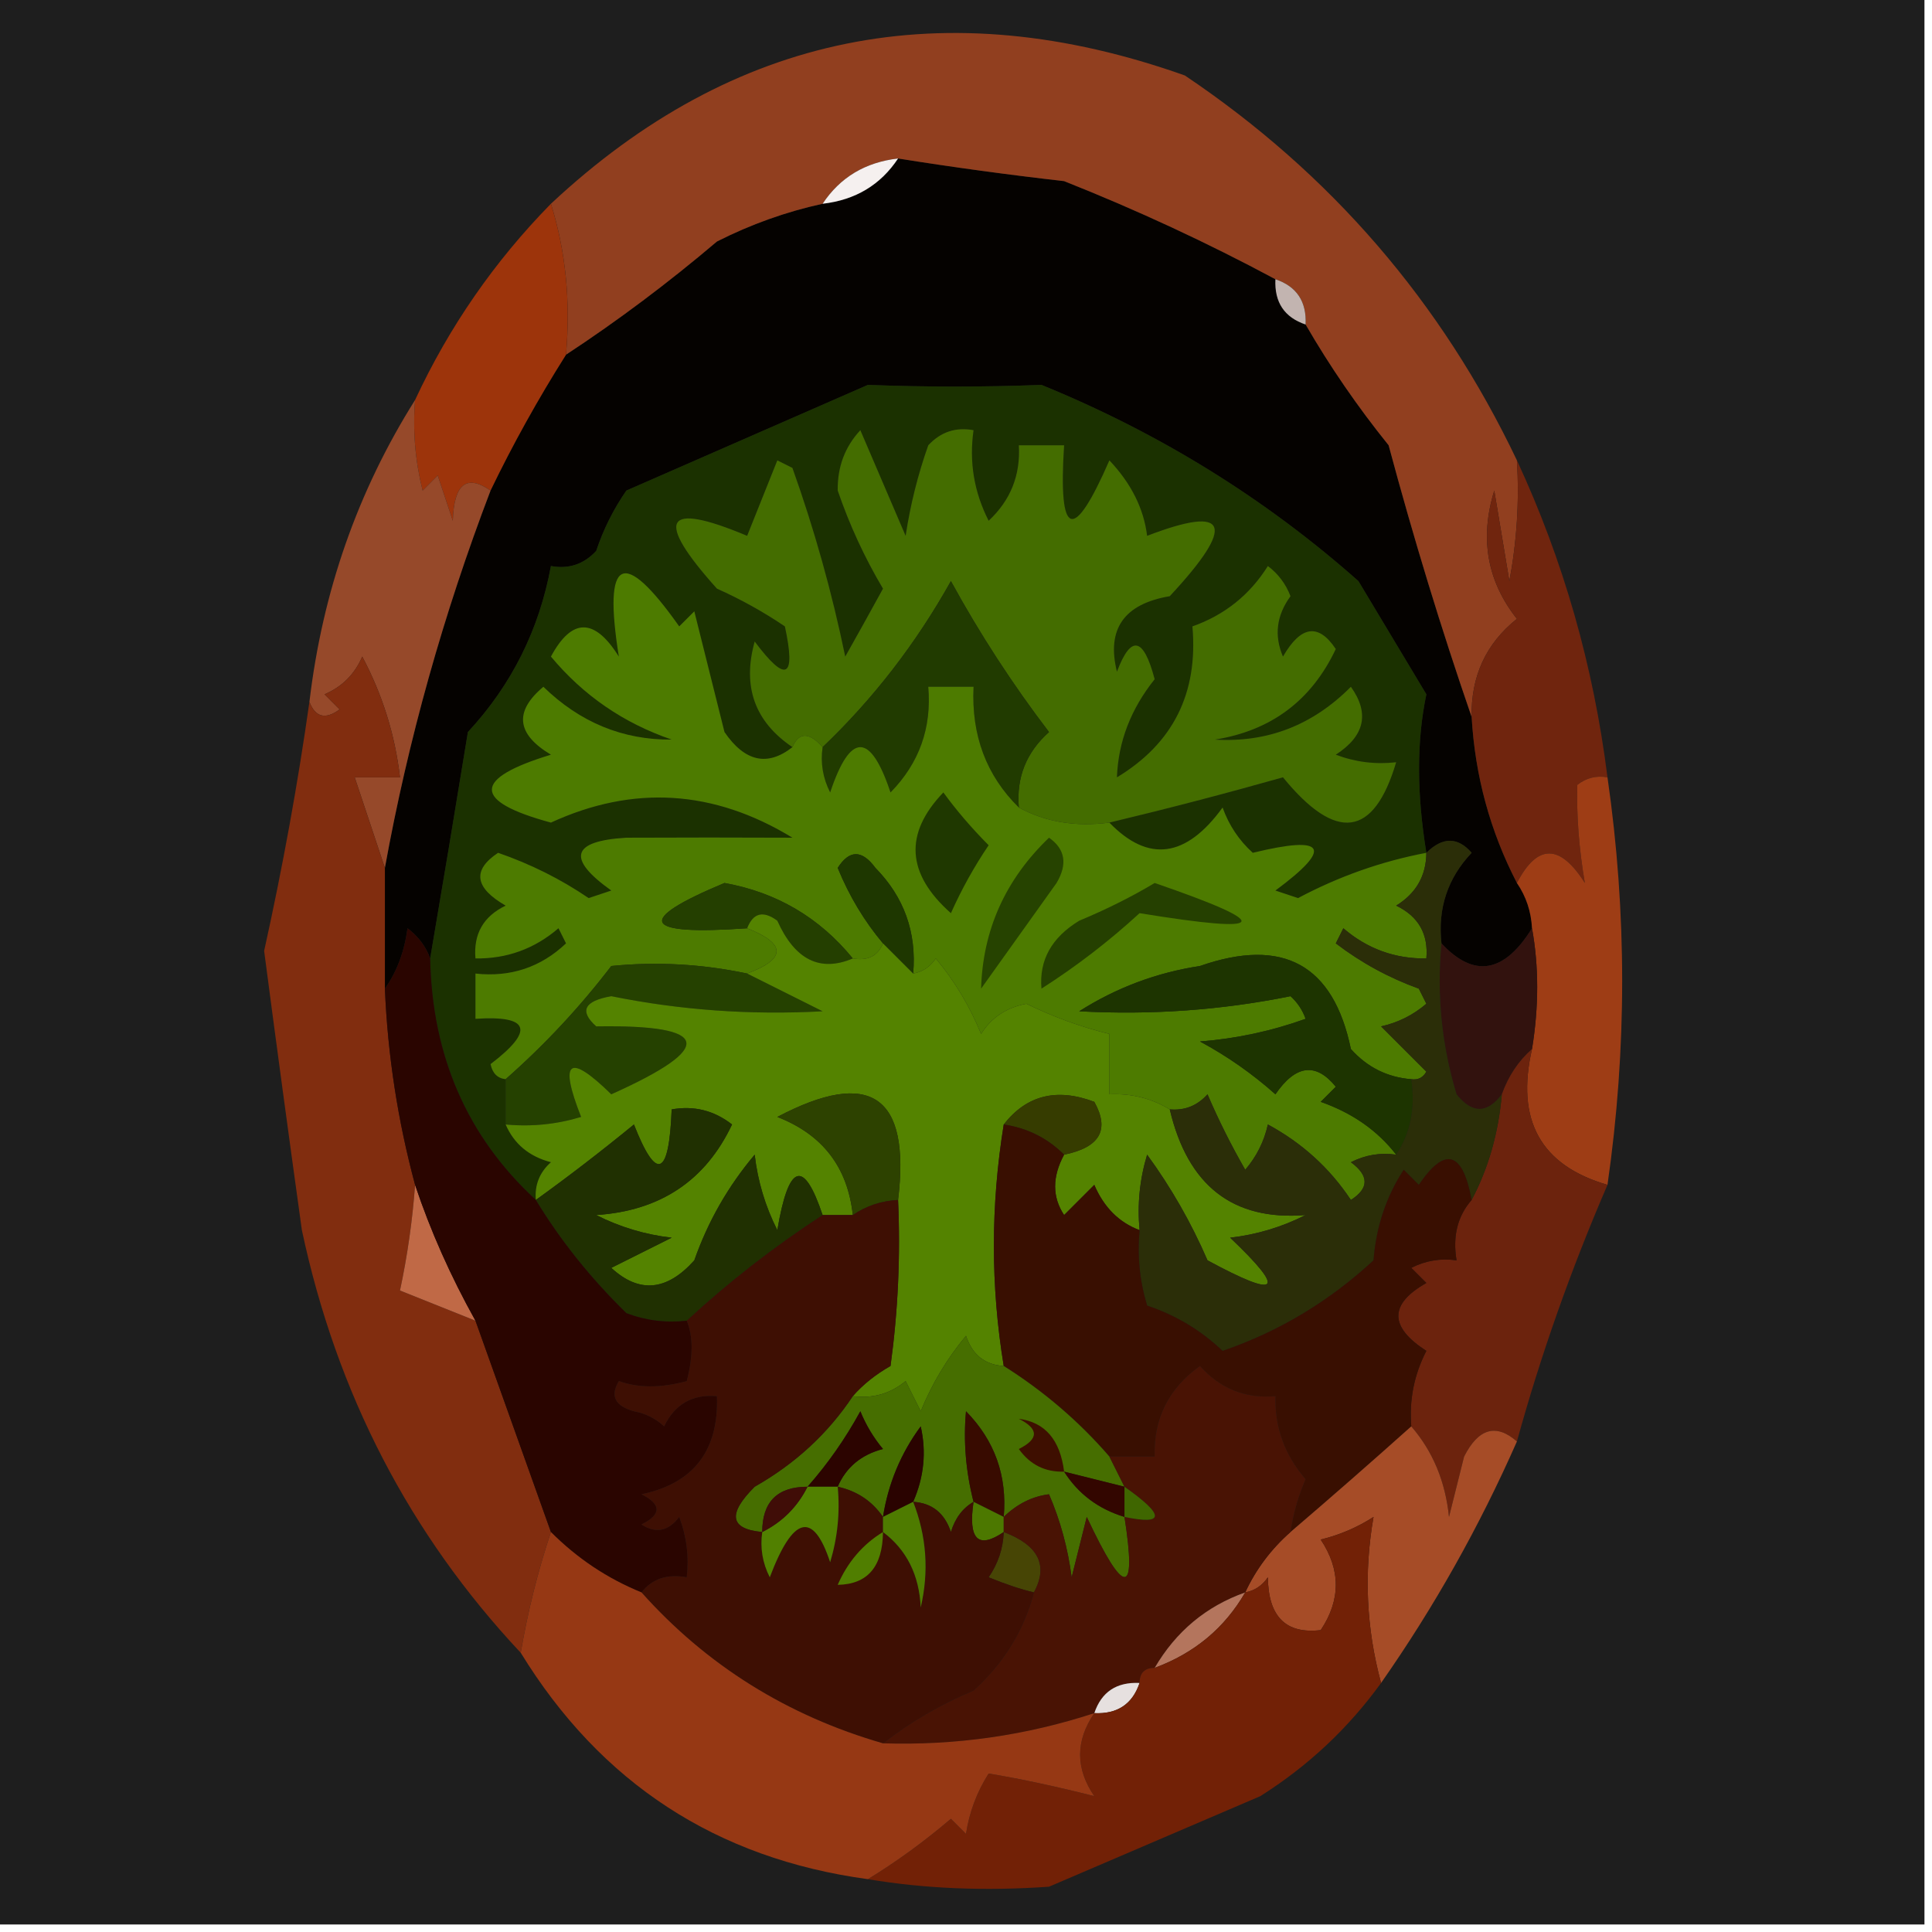 <?xml version="1.0" encoding="UTF-8"?>
<!DOCTYPE svg PUBLIC "-//W3C//DTD SVG 1.1//EN" "http://www.w3.org/Graphics/SVG/1.1/DTD/svg11.dtd">
<svg xmlns="http://www.w3.org/2000/svg" version="1.1" width="128px" height="128px" style="shape-rendering:geometricPrecision; text-rendering:geometricPrecision; image-rendering:optimizeQuality; fill-rule:evenodd; clip-rule:evenodd" xmlns:xlink="http://www.w3.org/1999/xlink">
<g><path style="opacity:1" fill="#1e1e1e" d="M -0.5,-0.5 C 42.167,-0.5 84.833,-0.5 127.5,-0.5C 127.5,42.167 127.5,84.833 127.5,127.5C 84.833,127.5 42.167,127.5 -0.5,127.5C -0.5,84.833 -0.5,42.167 -0.5,-0.5 Z"/></g>
<g><path style="opacity:1" fill="#050200" d="M 59.5,10.5 C 63.142,11.08 66.809,11.58 70.5,12C 75.339,13.921 80.006,16.088 84.5,18.5C 84.427,20.027 85.094,21.027 86.5,21.5C 88.113,24.286 89.946,26.953 92,29.5C 93.657,35.676 95.49,41.676 97.5,47.5C 97.726,51.407 98.726,55.074 100.5,58.5C 101.11,59.391 101.443,60.391 101.5,61.5C 99.652,64.478 97.652,64.812 95.5,62.5C 95.247,60.173 95.914,58.173 97.5,56.5C 96.575,55.438 95.575,55.438 94.5,56.5C 93.855,52.568 93.855,49.068 94.5,46C 93.007,43.504 91.507,41.004 90,38.5C 83.828,33.029 76.828,28.695 69,25.5C 65.185,25.648 61.352,25.648 57.5,25.5C 52.167,27.833 46.833,30.167 41.5,32.5C 40.643,33.736 39.977,35.069 39.5,36.5C 38.675,37.386 37.675,37.719 36.5,37.5C 35.725,41.717 33.892,45.384 31,48.5C 30.162,53.643 29.328,58.643 28.5,63.5C 28.217,62.711 27.717,62.044 27,61.5C 26.79,63.058 26.29,64.391 25.5,65.5C 25.5,62.833 25.5,60.167 25.5,57.5C 27.032,49.05 29.366,40.716 32.5,32.5C 33.971,29.448 35.638,26.448 37.5,23.5C 40.938,21.241 44.271,18.741 47.5,16C 49.743,14.864 52.076,14.03 54.5,13.5C 56.674,13.25 58.341,12.25 59.5,10.5 Z"/></g>
<g><path style="opacity:1" fill="#913f1f" d="M 100.5,30.5 C 100.664,33.187 100.497,35.854 100,38.5C 99.667,36.5 99.333,34.5 99,32.5C 98.022,35.669 98.522,38.503 100.5,41C 98.45,42.636 97.45,44.802 97.5,47.5C 95.49,41.676 93.657,35.676 92,29.5C 89.946,26.953 88.113,24.286 86.5,21.5C 86.573,19.973 85.906,18.973 84.5,18.5C 80.006,16.088 75.339,13.921 70.5,12C 66.809,11.58 63.142,11.08 59.5,10.5C 57.326,10.75 55.659,11.75 54.5,13.5C 52.076,14.03 49.743,14.864 47.5,16C 44.271,18.741 40.938,21.241 37.5,23.5C 37.813,19.958 37.479,16.625 36.5,13.5C 48.599,2.194 62.599,-0.639 78.5,5C 88.163,11.496 95.496,19.996 100.5,30.5 Z"/></g>
<g><path style="opacity:1" fill="#f5f0ef" d="M 59.5,10.5 C 58.341,12.25 56.674,13.25 54.5,13.5C 55.659,11.75 57.326,10.75 59.5,10.5 Z"/></g>
<g><path style="opacity:1" fill="#c2b4b0" d="M 84.5,18.5 C 85.906,18.973 86.573,19.973 86.5,21.5C 85.094,21.027 84.427,20.027 84.5,18.5 Z"/></g>
<g><path style="opacity:1" fill="#9d340b" d="M 36.5,13.5 C 37.479,16.625 37.813,19.958 37.5,23.5C 35.638,26.448 33.971,29.448 32.5,32.5C 30.908,31.398 30.075,32.065 30,34.5C 29.667,33.5 29.333,32.5 29,31.5C 28.667,31.833 28.333,32.167 28,32.5C 27.505,30.527 27.338,28.527 27.5,26.5C 29.76,21.644 32.76,17.311 36.5,13.5 Z"/></g>
<g><path style="opacity:1" fill="#96492a" d="M 27.5,26.5 C 27.338,28.527 27.505,30.527 28,32.5C 28.333,32.167 28.667,31.833 29,31.5C 29.333,32.5 29.667,33.5 30,34.5C 30.075,32.065 30.908,31.398 32.5,32.5C 29.366,40.716 27.032,49.05 25.5,57.5C 24.833,55.5 24.167,53.5 23.5,51.5C 24.5,51.5 25.5,51.5 26.5,51.5C 26.174,48.689 25.341,46.022 24,43.5C 23.5,44.667 22.667,45.5 21.5,46C 21.833,46.333 22.167,46.667 22.5,47C 21.563,47.692 20.897,47.525 20.5,46.5C 21.364,39.206 23.698,32.54 27.5,26.5 Z"/></g>
<g><path style="opacity:1" fill="#70250e" d="M 100.5,30.5 C 103.573,37.113 105.573,44.113 106.5,51.5C 105.761,51.369 105.094,51.536 104.5,52C 104.446,54.059 104.613,56.226 105,58.5C 103.35,55.894 101.85,55.894 100.5,58.5C 98.726,55.074 97.726,51.407 97.5,47.5C 97.45,44.802 98.45,42.636 100.5,41C 98.522,38.503 98.022,35.669 99,32.5C 99.333,34.5 99.667,36.5 100,38.5C 100.497,35.854 100.664,33.187 100.5,30.5 Z"/></g>
<g><path style="opacity:1" fill="#1b3100" d="M 94.5,56.5 C 91.538,57.061 88.705,58.061 86,59.5C 85.5,59.333 85,59.167 84.5,59C 88.351,56.151 87.851,55.317 83,56.5C 82.085,55.672 81.419,54.672 81,53.5C 78.581,56.833 76.081,57.167 73.5,54.5C 77.37,53.574 81.203,52.574 85,51.5C 88.522,55.815 91.022,55.482 92.5,50.5C 91.127,50.657 89.793,50.49 88.5,50C 90.421,48.759 90.754,47.259 89.5,45.5C 86.981,48.041 83.981,49.207 80.5,49C 84.225,48.404 86.891,46.404 88.5,43C 87.352,41.274 86.186,41.441 85,43.5C 84.405,42.101 84.572,40.768 85.5,39.5C 85.192,38.692 84.692,38.025 84,37.5C 82.8,39.412 81.133,40.745 79,41.5C 79.388,45.921 77.721,49.255 74,51.5C 74.088,49.138 74.922,46.972 76.5,45C 75.763,42.201 74.93,42.034 74,44.5C 73.301,41.678 74.468,40.012 77.5,39.5C 81.923,34.749 81.423,33.416 76,35.5C 75.778,33.694 74.945,32.027 73.5,30.5C 71.105,35.994 70.105,35.661 70.5,29.5C 69.5,29.5 68.5,29.5 67.5,29.5C 67.617,31.483 66.95,33.15 65.5,34.5C 64.534,32.604 64.201,30.604 64.5,28.5C 63.325,28.281 62.325,28.614 61.5,29.5C 60.811,31.444 60.311,33.444 60,35.5C 59,33.167 58,30.833 57,28.5C 55.977,29.6 55.477,30.933 55.5,32.5C 56.279,34.776 57.279,36.943 58.5,39C 57.683,40.49 56.85,41.99 56,43.5C 55.116,39.225 53.949,35.059 52.5,31C 52.167,30.833 51.833,30.667 51.5,30.5C 50.833,32.167 50.167,33.833 49.5,35.5C 43.996,33.188 43.33,34.355 47.5,39C 49.081,39.706 50.581,40.54 52,41.5C 52.747,44.951 52.081,45.284 50,42.5C 49.167,45.478 50,47.811 52.5,49.5C 50.847,50.799 49.347,50.466 48,48.5C 47.333,45.833 46.667,43.167 46,40.5C 45.667,40.833 45.333,41.167 45,41.5C 41.271,36.22 39.938,36.887 41,43.5C 39.388,40.921 37.888,40.921 36.5,43.5C 38.642,46.073 41.308,47.906 44.5,49C 41.259,49.026 38.426,47.859 36,45.5C 34.049,47.137 34.216,48.637 36.5,50C 31.284,51.586 31.284,53.086 36.5,54.5C 41.957,51.99 47.29,52.323 52.5,55.5C 48.825,55.483 45.158,55.483 41.5,55.5C 37.856,55.714 37.523,56.881 40.5,59C 40,59.167 39.5,59.333 39,59.5C 37.155,58.244 35.155,57.244 33,56.5C 31.274,57.648 31.441,58.815 33.5,60C 32.027,60.71 31.36,61.876 31.5,63.5C 33.582,63.528 35.416,62.861 37,61.5C 37.167,61.833 37.333,62.167 37.5,62.5C 35.827,64.086 33.827,64.753 31.5,64.5C 31.5,65.5 31.5,66.5 31.5,67.5C 35.099,67.262 35.433,68.262 32.5,70.5C 32.624,71.107 32.957,71.44 33.5,71.5C 33.5,72.5 33.5,73.5 33.5,74.5C 34.058,75.79 35.058,76.623 36.5,77C 35.748,77.671 35.414,78.504 35.5,79.5C 30.962,75.315 28.629,69.982 28.5,63.5C 29.328,58.643 30.162,53.643 31,48.5C 33.892,45.384 35.725,41.717 36.5,37.5C 37.675,37.719 38.675,37.386 39.5,36.5C 39.977,35.069 40.643,33.736 41.5,32.5C 46.833,30.167 52.167,27.833 57.5,25.5C 61.352,25.648 65.185,25.648 69,25.5C 76.828,28.695 83.828,33.029 90,38.5C 91.507,41.004 93.007,43.504 94.5,46C 93.855,49.068 93.855,52.568 94.5,56.5 Z"/></g>
<g><path style="opacity:1" fill="#446d00" d="M 73.5,54.5 C 71.265,54.795 69.265,54.461 67.5,53.5C 67.329,51.508 67.995,49.842 69.5,48.5C 67.084,45.337 64.918,42.004 63,38.5C 60.685,42.638 57.852,46.305 54.5,49.5C 53.604,48.494 52.938,48.494 52.5,49.5C 50,47.811 49.167,45.478 50,42.5C 52.081,45.284 52.747,44.951 52,41.5C 50.581,40.54 49.081,39.706 47.5,39C 43.33,34.355 43.996,33.188 49.5,35.5C 50.167,33.833 50.833,32.167 51.5,30.5C 51.833,30.667 52.167,30.833 52.5,31C 53.949,35.059 55.116,39.225 56,43.5C 56.85,41.99 57.683,40.49 58.5,39C 57.279,36.943 56.279,34.776 55.5,32.5C 55.477,30.933 55.977,29.6 57,28.5C 58,30.833 59,33.167 60,35.5C 60.311,33.444 60.811,31.444 61.5,29.5C 62.325,28.614 63.325,28.281 64.5,28.5C 64.201,30.604 64.534,32.604 65.5,34.5C 66.95,33.15 67.617,31.483 67.5,29.5C 68.5,29.5 69.5,29.5 70.5,29.5C 70.105,35.661 71.105,35.994 73.5,30.5C 74.945,32.027 75.778,33.694 76,35.5C 81.423,33.416 81.923,34.749 77.5,39.5C 74.468,40.012 73.301,41.678 74,44.5C 74.93,42.034 75.763,42.201 76.5,45C 74.922,46.972 74.088,49.138 74,51.5C 77.721,49.255 79.388,45.921 79,41.5C 81.133,40.745 82.8,39.412 84,37.5C 84.692,38.025 85.192,38.692 85.5,39.5C 84.572,40.768 84.405,42.101 85,43.5C 86.186,41.441 87.352,41.274 88.5,43C 86.891,46.404 84.225,48.404 80.5,49C 83.981,49.207 86.981,48.041 89.5,45.5C 90.754,47.259 90.421,48.759 88.5,50C 89.793,50.49 91.127,50.657 92.5,50.5C 91.022,55.482 88.522,55.815 85,51.5C 81.203,52.574 77.37,53.574 73.5,54.5 Z"/></g>
<g><path style="opacity:1" fill="#213b00" d="M 67.5,53.5 C 65.346,51.383 64.346,48.716 64.5,45.5C 63.5,45.5 62.5,45.5 61.5,45.5C 61.736,48.226 60.903,50.559 59,52.5C 57.667,48.5 56.333,48.5 55,52.5C 54.517,51.552 54.35,50.552 54.5,49.5C 57.852,46.305 60.685,42.638 63,38.5C 64.918,42.004 67.084,45.337 69.5,48.5C 67.995,49.842 67.329,51.508 67.5,53.5 Z"/></g>
<g><path style="opacity:1" fill="#9e3d15" d="M 106.5,51.5 C 107.797,60.495 107.797,69.496 106.5,78.5C 102.08,77.22 100.413,74.22 101.5,69.5C 101.957,66.691 101.957,64.024 101.5,61.5C 101.443,60.391 101.11,59.391 100.5,58.5C 101.85,55.894 103.35,55.894 105,58.5C 104.613,56.226 104.446,54.059 104.5,52C 105.094,51.536 105.761,51.369 106.5,51.5 Z"/></g>
<g><path style="opacity:1" fill="#4d7b00" d="M 52.5,49.5 C 52.938,48.494 53.604,48.494 54.5,49.5C 54.35,50.552 54.517,51.552 55,52.5C 56.333,48.5 57.667,48.5 59,52.5C 60.903,50.559 61.736,48.226 61.5,45.5C 62.5,45.5 63.5,45.5 64.5,45.5C 64.346,48.716 65.346,51.383 67.5,53.5C 69.265,54.461 71.265,54.795 73.5,54.5C 76.081,57.167 78.581,56.833 81,53.5C 81.419,54.672 82.085,55.672 83,56.5C 87.851,55.317 88.351,56.151 84.5,59C 85,59.167 85.5,59.333 86,59.5C 88.705,58.061 91.538,57.061 94.5,56.5C 94.489,58.017 93.823,59.184 92.5,60C 93.973,60.71 94.64,61.876 94.5,63.5C 92.418,63.528 90.584,62.861 89,61.5C 88.833,61.833 88.667,62.167 88.5,62.5C 90.179,63.782 92.013,64.782 94,65.5C 94.167,65.833 94.333,66.167 94.5,66.5C 93.624,67.251 92.624,67.751 91.5,68C 92.5,69 93.5,70 94.5,71C 94.272,71.399 93.938,71.565 93.5,71.5C 91.91,71.372 90.577,70.705 89.5,69.5C 88.341,63.909 85.008,62.076 79.5,64C 76.624,64.438 73.957,65.438 71.5,67C 76.267,67.259 80.934,66.925 85.5,66C 85.957,66.414 86.291,66.914 86.5,67.5C 84.234,68.314 81.9,68.814 79.5,69C 81.305,69.972 82.972,71.139 84.5,72.5C 85.848,70.539 87.181,70.372 88.5,72C 88.167,72.333 87.833,72.667 87.5,73C 89.596,73.737 91.263,74.903 92.5,76.5C 91.448,76.35 90.448,76.517 89.5,77C 90.711,77.893 90.711,78.726 89.5,79.5C 88.103,77.394 86.27,75.727 84,74.5C 83.751,75.624 83.251,76.624 82.5,77.5C 81.573,75.887 80.739,74.221 80,72.5C 79.329,73.252 78.496,73.586 77.5,73.5C 76.292,72.766 74.959,72.433 73.5,72.5C 73.5,71.167 73.5,69.833 73.5,68.5C 71.633,68.045 69.8,67.378 68,66.5C 66.674,66.755 65.674,67.422 65,68.5C 64.251,66.668 63.252,65.001 62,63.5C 61.617,64.056 61.117,64.389 60.5,64.5C 60.736,61.774 59.903,59.441 58,57.5C 57.107,56.289 56.274,56.289 55.5,57.5C 56.26,59.36 57.26,61.027 58.5,62.5C 58.158,63.338 57.492,63.672 56.5,63.5C 54.287,60.789 51.454,59.123 48,58.5C 42.027,60.993 42.527,61.993 49.5,61.5C 52.098,62.528 52.098,63.528 49.5,64.5C 46.507,63.865 43.507,63.699 40.5,64C 38.421,66.72 36.088,69.22 33.5,71.5C 32.957,71.44 32.624,71.107 32.5,70.5C 35.433,68.262 35.099,67.262 31.5,67.5C 31.5,66.5 31.5,65.5 31.5,64.5C 33.827,64.753 35.827,64.086 37.5,62.5C 37.333,62.167 37.167,61.833 37,61.5C 35.416,62.861 33.582,63.528 31.5,63.5C 31.36,61.876 32.027,60.71 33.5,60C 31.441,58.815 31.274,57.648 33,56.5C 35.155,57.244 37.155,58.244 39,59.5C 39.5,59.333 40,59.167 40.5,59C 37.523,56.881 37.856,55.714 41.5,55.5C 45.158,55.483 48.825,55.483 52.5,55.5C 47.29,52.323 41.957,51.99 36.5,54.5C 31.284,53.086 31.284,51.586 36.5,50C 34.216,48.637 34.049,47.137 36,45.5C 38.426,47.859 41.259,49.026 44.5,49C 41.308,47.906 38.642,46.073 36.5,43.5C 37.888,40.921 39.388,40.921 41,43.5C 39.938,36.887 41.271,36.22 45,41.5C 45.333,41.167 45.667,40.833 46,40.5C 46.667,43.167 47.333,45.833 48,48.5C 49.347,50.466 50.847,50.799 52.5,49.5 Z"/></g>
<g><path style="opacity:1" fill="#254000" d="M 76.5,58.5 C 84.491,61.248 84.158,61.914 75.5,60.5C 73.476,62.358 71.309,64.025 69,65.5C 68.837,63.613 69.671,62.113 71.5,61C 73.315,60.243 74.981,59.41 76.5,58.5 Z"/></g>
<g><path style="opacity:1" fill="#264300" d="M 69.5,55.5 C 70.573,56.251 70.74,57.251 70,58.5C 68.333,60.833 66.667,63.167 65,65.5C 65.114,61.601 66.614,58.268 69.5,55.5 Z"/></g>
<g><path style="opacity:1" fill="#243f00" d="M 56.5,63.5 C 54.328,64.421 52.661,63.588 51.5,61C 50.563,60.308 49.897,60.475 49.5,61.5C 42.527,61.993 42.027,60.993 48,58.5C 51.454,59.123 54.287,60.789 56.5,63.5 Z"/></g>
<g><path style="opacity:1" fill="#1e3700" d="M 60.5,64.5 C 59.833,63.833 59.167,63.167 58.5,62.5C 57.26,61.027 56.26,59.36 55.5,57.5C 56.274,56.289 57.107,56.289 58,57.5C 59.903,59.441 60.736,61.774 60.5,64.5 Z"/></g>
<g><path style="opacity:1" fill="#1f3800" d="M 62.5,52.5 C 63.364,53.688 64.364,54.855 65.5,56C 64.54,57.419 63.706,58.919 63,60.5C 60.054,57.892 59.888,55.225 62.5,52.5 Z"/></g>
<g><path style="opacity:1" fill="#254100" d="M 49.5,64.5 C 51.14,65.32 52.807,66.153 54.5,67C 49.733,67.259 45.066,66.925 40.5,66C 38.699,66.317 38.366,66.984 39.5,68C 47.12,67.88 47.453,69.38 40.5,72.5C 37.684,69.743 37.018,70.243 38.5,74C 36.866,74.493 35.199,74.66 33.5,74.5C 33.5,73.5 33.5,72.5 33.5,71.5C 36.088,69.22 38.421,66.72 40.5,64C 43.507,63.699 46.507,63.865 49.5,64.5 Z"/></g>
<g><path style="opacity:1" fill="#1d3400" d="M 93.5,71.5 C 93.784,73.415 93.451,75.081 92.5,76.5C 91.263,74.903 89.596,73.737 87.5,73C 87.833,72.667 88.167,72.333 88.5,72C 87.181,70.372 85.848,70.539 84.5,72.5C 82.972,71.139 81.305,69.972 79.5,69C 81.9,68.814 84.234,68.314 86.5,67.5C 86.291,66.914 85.957,66.414 85.5,66C 80.934,66.925 76.267,67.259 71.5,67C 73.957,65.438 76.624,64.438 79.5,64C 85.008,62.076 88.341,63.909 89.5,69.5C 90.577,70.705 91.91,71.372 93.5,71.5 Z"/></g>
<g><path style="opacity:1" fill="#32120e" d="M 101.5,61.5 C 101.957,64.024 101.957,66.691 101.5,69.5C 100.599,70.29 99.932,71.29 99.5,72.5C 98.527,73.791 97.527,73.791 96.5,72.5C 95.513,69.232 95.18,65.898 95.5,62.5C 97.652,64.812 99.652,64.478 101.5,61.5 Z"/></g>
<g><path style="opacity:1" fill="#548300" d="M 49.5,61.5 C 49.897,60.475 50.563,60.308 51.5,61C 52.661,63.588 54.328,64.421 56.5,63.5C 57.492,63.672 58.158,63.338 58.5,62.5C 59.167,63.167 59.833,63.833 60.5,64.5C 61.117,64.389 61.617,64.056 62,63.5C 63.252,65.001 64.251,66.668 65,68.5C 65.674,67.422 66.674,66.755 68,66.5C 69.8,67.378 71.633,68.045 73.5,68.5C 73.5,69.833 73.5,71.167 73.5,72.5C 74.959,72.433 76.292,72.766 77.5,73.5C 78.691,78.558 81.691,80.891 86.5,80.5C 84.922,81.298 83.256,81.798 81.5,82C 85.26,85.576 84.76,86.076 80,83.5C 78.92,81.004 77.586,78.671 76,76.5C 75.507,78.134 75.34,79.801 75.5,81.5C 74.141,80.993 73.141,79.993 72.5,78.5C 71.833,79.167 71.167,79.833 70.5,80.5C 69.708,79.3 69.708,77.967 70.5,76.5C 72.87,76.017 73.537,74.851 72.5,73C 70.011,72.059 68.011,72.559 66.5,74.5C 65.63,79.878 65.63,85.211 66.5,90.5C 65.25,90.423 64.417,89.756 64,88.5C 62.748,90.001 61.748,91.668 61,93.5C 60.667,92.833 60.333,92.167 60,91.5C 58.989,92.337 57.822,92.67 56.5,92.5C 57.172,91.733 58.005,91.066 59,90.5C 59.499,86.848 59.665,83.182 59.5,79.5C 60.339,72.583 57.672,70.75 51.5,74C 54.495,75.164 56.161,77.331 56.5,80.5C 55.833,80.5 55.167,80.5 54.5,80.5C 53.244,76.744 52.244,77.078 51.5,81.5C 50.702,79.922 50.202,78.256 50,76.5C 48.234,78.596 46.901,80.929 46,83.5C 44.181,85.536 42.347,85.703 40.5,84C 41.833,83.333 43.167,82.667 44.5,82C 42.744,81.798 41.078,81.298 39.5,80.5C 43.741,80.222 46.741,78.222 48.5,74.5C 47.311,73.571 45.978,73.238 44.5,73.5C 44.328,77.971 43.494,78.304 42,74.5C 39.816,76.288 37.649,77.954 35.5,79.5C 35.414,78.504 35.748,77.671 36.5,77C 35.058,76.623 34.058,75.79 33.5,74.5C 35.199,74.66 36.866,74.493 38.5,74C 37.018,70.243 37.684,69.743 40.5,72.5C 47.453,69.38 47.12,67.88 39.5,68C 38.366,66.984 38.699,66.317 40.5,66C 45.066,66.925 49.733,67.259 54.5,67C 52.807,66.153 51.14,65.32 49.5,64.5C 52.098,63.528 52.098,62.528 49.5,61.5 Z"/></g>
<g><path style="opacity:1" fill="#363c00" d="M 70.5,76.5 C 69.395,75.4 68.062,74.733 66.5,74.5C 68.011,72.559 70.011,72.059 72.5,73C 73.537,74.851 72.87,76.017 70.5,76.5 Z"/></g>
<g><path style="opacity:1" fill="#2d4200" d="M 59.5,79.5 C 58.391,79.557 57.391,79.89 56.5,80.5C 56.161,77.331 54.495,75.164 51.5,74C 57.672,70.75 60.339,72.583 59.5,79.5 Z"/></g>
<g><path style="opacity:1" fill="#812d0f" d="M 25.5,57.5 C 25.5,60.167 25.5,62.833 25.5,65.5C 25.687,69.913 26.354,74.246 27.5,78.5C 27.326,80.861 26.993,83.194 26.5,85.5C 28.167,86.167 29.833,86.833 31.5,87.5C 33.168,92.178 34.835,96.845 36.5,101.5C 35.63,104.112 34.963,106.779 34.5,109.5C 27.137,101.651 22.304,92.318 20,81.5C 19.116,75.141 18.282,68.975 17.5,63C 18.731,57.439 19.731,51.939 20.5,46.5C 20.897,47.525 21.563,47.692 22.5,47C 22.167,46.667 21.833,46.333 21.5,46C 22.667,45.5 23.5,44.667 24,43.5C 25.341,46.022 26.174,48.689 26.5,51.5C 25.5,51.5 24.5,51.5 23.5,51.5C 24.167,53.5 24.833,55.5 25.5,57.5 Z"/></g>
<g><path style="opacity:1" fill="#6c230d" d="M 101.5,69.5 C 100.413,74.22 102.08,77.22 106.5,78.5C 104.075,84.112 102.075,89.779 100.5,95.5C 99.12,94.293 97.953,94.627 97,96.5C 96.667,97.833 96.333,99.167 96,100.5C 95.76,98.148 94.927,96.148 93.5,94.5C 93.357,92.738 93.691,91.071 94.5,89.5C 92.027,87.902 92.027,86.402 94.5,85C 94.167,84.667 93.833,84.333 93.5,84C 94.448,83.517 95.448,83.35 96.5,83.5C 96.232,81.901 96.566,80.568 97.5,79.5C 98.612,77.401 99.278,75.067 99.5,72.5C 99.932,71.29 100.599,70.29 101.5,69.5 Z"/></g>
<g><path style="opacity:1" fill="#203001" d="M 54.5,80.5 C 51.27,82.606 48.27,84.939 45.5,87.5C 44.127,87.657 42.793,87.49 41.5,87C 39.132,84.688 37.132,82.188 35.5,79.5C 37.649,77.954 39.816,76.288 42,74.5C 43.494,78.304 44.328,77.971 44.5,73.5C 45.978,73.238 47.311,73.571 48.5,74.5C 46.741,78.222 43.741,80.222 39.5,80.5C 41.078,81.298 42.744,81.798 44.5,82C 43.167,82.667 41.833,83.333 40.5,84C 42.347,85.703 44.181,85.536 46,83.5C 46.901,80.929 48.234,78.596 50,76.5C 50.202,78.256 50.702,79.922 51.5,81.5C 52.244,77.078 53.244,76.744 54.5,80.5 Z"/></g>
<g><path style="opacity:1" fill="#c06946" d="M 27.5,78.5 C 28.517,81.544 29.851,84.544 31.5,87.5C 29.833,86.833 28.167,86.167 26.5,85.5C 26.993,83.194 27.326,80.861 27.5,78.5 Z"/></g>
<g><path style="opacity:1" fill="#2b2e08" d="M 95.5,62.5 C 95.18,65.898 95.513,69.232 96.5,72.5C 97.527,73.791 98.527,73.791 99.5,72.5C 99.278,75.067 98.612,77.401 97.5,79.5C 96.902,76.269 95.736,75.936 94,78.5C 93.667,78.167 93.333,77.833 93,77.5C 91.837,79.285 91.171,81.285 91,83.5C 88.058,86.225 84.725,88.225 81,89.5C 79.559,88.13 77.892,87.13 76,86.5C 75.507,84.866 75.34,83.199 75.5,81.5C 75.34,79.801 75.507,78.134 76,76.5C 77.586,78.671 78.92,81.004 80,83.5C 84.76,86.076 85.26,85.576 81.5,82C 83.256,81.798 84.922,81.298 86.5,80.5C 81.691,80.891 78.691,78.558 77.5,73.5C 78.496,73.586 79.329,73.252 80,72.5C 80.739,74.221 81.573,75.887 82.5,77.5C 83.251,76.624 83.751,75.624 84,74.5C 86.27,75.727 88.103,77.394 89.5,79.5C 90.711,78.726 90.711,77.893 89.5,77C 90.448,76.517 91.448,76.35 92.5,76.5C 93.451,75.081 93.784,73.415 93.5,71.5C 93.938,71.565 94.272,71.399 94.5,71C 93.5,70 92.5,69 91.5,68C 92.624,67.751 93.624,67.251 94.5,66.5C 94.333,66.167 94.167,65.833 94,65.5C 92.013,64.782 90.179,63.782 88.5,62.5C 88.667,62.167 88.833,61.833 89,61.5C 90.584,62.861 92.418,63.528 94.5,63.5C 94.64,61.876 93.973,60.71 92.5,60C 93.823,59.184 94.489,58.017 94.5,56.5C 95.575,55.438 96.575,55.438 97.5,56.5C 95.914,58.173 95.247,60.173 95.5,62.5 Z"/></g>
<g><path style="opacity:1" fill="#390f01" d="M 66.5,74.5 C 68.062,74.733 69.395,75.4 70.5,76.5C 69.708,77.967 69.708,79.3 70.5,80.5C 71.167,79.833 71.833,79.167 72.5,78.5C 73.141,79.993 74.141,80.993 75.5,81.5C 75.34,83.199 75.507,84.866 76,86.5C 77.892,87.13 79.559,88.13 81,89.5C 84.725,88.225 88.058,86.225 91,83.5C 91.171,81.285 91.837,79.285 93,77.5C 93.333,77.833 93.667,78.167 94,78.5C 95.736,75.936 96.902,76.269 97.5,79.5C 96.566,80.568 96.232,81.901 96.5,83.5C 95.448,83.35 94.448,83.517 93.5,84C 93.833,84.333 94.167,84.667 94.5,85C 92.027,86.402 92.027,87.902 94.5,89.5C 93.691,91.071 93.357,92.738 93.5,94.5C 90.915,96.814 88.248,99.147 85.5,101.5C 85.677,100.305 86.011,99.138 86.5,98C 85.115,96.403 84.449,94.57 84.5,92.5C 82.508,92.671 80.841,92.005 79.5,90.5C 77.423,91.988 76.423,93.988 76.5,96.5C 75.5,96.5 74.5,96.5 73.5,96.5C 71.486,94.171 69.153,92.171 66.5,90.5C 65.63,85.211 65.63,79.878 66.5,74.5 Z"/></g>
<g><path style="opacity:1" fill="#466e00" d="M 66.5,90.5 C 69.153,92.171 71.486,94.171 73.5,96.5C 73.833,97.167 74.167,97.833 74.5,98.5C 73.167,98.167 71.833,97.833 70.5,97.5C 71.436,98.974 72.77,99.974 74.5,100.5C 75.329,105.811 74.496,105.811 72,100.5C 71.667,101.833 71.333,103.167 71,104.5C 70.749,102.567 70.249,100.734 69.5,99C 68.39,99.138 67.39,99.638 66.5,100.5C 66.736,97.774 65.903,95.441 64,93.5C 63.819,95.488 63.986,97.488 64.5,99.5C 63.778,99.918 63.278,100.584 63,101.5C 62.583,100.244 61.75,99.577 60.5,99.5C 61.218,97.863 61.385,96.197 61,94.5C 59.681,96.287 58.848,98.287 58.5,100.5C 57.778,99.449 56.778,98.782 55.5,98.5C 56.058,97.21 57.058,96.377 58.5,96C 57.874,95.25 57.374,94.416 57,93.5C 56.003,95.323 54.836,96.99 53.5,98.5C 51.5,98.5 50.5,99.5 50.5,101.5C 48.354,101.304 48.188,100.304 50,98.5C 52.69,96.973 54.857,94.973 56.5,92.5C 57.822,92.67 58.989,92.337 60,91.5C 60.333,92.167 60.667,92.833 61,93.5C 61.748,91.668 62.748,90.001 64,88.5C 64.417,89.756 65.25,90.423 66.5,90.5 Z"/></g>
<g><path style="opacity:1" fill="#2c0400" d="M 55.5,98.5 C 54.833,98.5 54.167,98.5 53.5,98.5C 54.836,96.99 56.003,95.323 57,93.5C 57.374,94.416 57.874,95.25 58.5,96C 57.058,96.377 56.058,97.21 55.5,98.5 Z"/></g>
<g><path style="opacity:1" fill="#3e0f00" d="M 70.5,97.5 C 69.244,97.539 68.244,97.039 67.5,96C 68.833,95.333 68.833,94.667 67.5,94C 69.238,94.227 70.238,95.394 70.5,97.5 Z"/></g>
<g><path style="opacity:1" fill="#2a0500" d="M 28.5,63.5 C 28.629,69.982 30.962,75.315 35.5,79.5C 37.132,82.188 39.132,84.688 41.5,87C 42.793,87.49 44.127,87.657 45.5,87.5C 45.926,88.528 45.926,89.861 45.5,91.5C 43.799,91.966 42.299,91.966 41,91.5C 40.409,92.484 40.742,93.15 42,93.5C 42.772,93.645 43.439,93.978 44,94.5C 44.71,93.027 45.876,92.36 47.5,92.5C 47.621,96.107 45.955,98.273 42.5,99C 43.833,99.667 43.833,100.333 42.5,101C 43.449,101.617 44.282,101.451 45,100.5C 45.49,101.793 45.657,103.127 45.5,104.5C 44.209,104.263 43.209,104.596 42.5,105.5C 40.246,104.585 38.246,103.252 36.5,101.5C 34.835,96.845 33.168,92.178 31.5,87.5C 29.851,84.544 28.517,81.544 27.5,78.5C 26.354,74.246 25.687,69.913 25.5,65.5C 26.29,64.391 26.79,63.058 27,61.5C 27.717,62.044 28.217,62.711 28.5,63.5 Z"/></g>
<g><path style="opacity:1" fill="#2a0300" d="M 60.5,99.5 C 59.833,99.833 59.167,100.167 58.5,100.5C 58.848,98.287 59.681,96.287 61,94.5C 61.385,96.197 61.218,97.863 60.5,99.5 Z"/></g>
<g><path style="opacity:1" fill="#380b00" d="M 66.5,100.5 C 65.833,100.167 65.167,99.833 64.5,99.5C 63.986,97.488 63.819,95.488 64,93.5C 65.903,95.441 66.736,97.774 66.5,100.5 Z"/></g>
<g><path style="opacity:1" fill="#a64c27" d="M 93.5,94.5 C 94.927,96.148 95.76,98.148 96,100.5C 96.333,99.167 96.667,97.833 97,96.5C 97.953,94.627 99.12,94.293 100.5,95.5C 98.005,101.16 95.005,106.494 91.5,111.5C 90.517,107.873 90.351,104.207 91,100.5C 89.933,101.191 88.766,101.691 87.5,102C 88.833,104 88.833,106 87.5,108C 85.193,108.271 84.026,107.105 84,104.5C 83.617,105.056 83.117,105.389 82.5,105.5C 83.211,103.97 84.211,102.637 85.5,101.5C 88.248,99.147 90.915,96.814 93.5,94.5 Z"/></g>
<g><path style="opacity:1" fill="#330600" d="M 70.5,97.5 C 71.833,97.833 73.167,98.167 74.5,98.5C 74.5,99.167 74.5,99.833 74.5,100.5C 72.77,99.974 71.436,98.974 70.5,97.5 Z"/></g>
<g><path style="opacity:1" fill="#4c7800" d="M 64.5,99.5 C 65.167,99.833 65.833,100.167 66.5,100.5C 66.5,100.833 66.5,101.167 66.5,101.5C 64.797,102.66 64.131,101.993 64.5,99.5 Z"/></g>
<g><path style="opacity:1" fill="#474505" d="M 66.5,101.5 C 68.806,102.375 69.473,103.708 68.5,105.5C 67.636,105.298 66.636,104.964 65.5,104.5C 66.127,103.583 66.461,102.583 66.5,101.5 Z"/></g>
<g><path style="opacity:1" fill="#491304" d="M 85.5,101.5 C 84.211,102.637 83.211,103.97 82.5,105.5C 79.911,106.419 77.911,108.086 76.5,110.5C 75.833,110.5 75.5,110.833 75.5,111.5C 73.973,111.427 72.973,112.094 72.5,113.5C 67.967,114.984 63.3,115.65 58.5,115.5C 60.273,114.108 62.273,112.941 64.5,112C 66.503,110.181 67.836,108.015 68.5,105.5C 69.473,103.708 68.806,102.375 66.5,101.5C 66.5,101.167 66.5,100.833 66.5,100.5C 67.39,99.638 68.39,99.138 69.5,99C 70.249,100.734 70.749,102.567 71,104.5C 71.333,103.167 71.667,101.833 72,100.5C 74.496,105.811 75.329,105.811 74.5,100.5C 77.187,101.061 77.187,100.394 74.5,98.5C 74.167,97.833 73.833,97.167 73.5,96.5C 74.5,96.5 75.5,96.5 76.5,96.5C 76.423,93.988 77.423,91.988 79.5,90.5C 80.841,92.005 82.508,92.671 84.5,92.5C 84.449,94.57 85.115,96.403 86.5,98C 86.011,99.138 85.677,100.305 85.5,101.5 Z"/></g>
<g><path style="opacity:1" fill="#3f6600" d="M 74.5,98.5 C 77.187,100.394 77.187,101.061 74.5,100.5C 74.5,99.833 74.5,99.167 74.5,98.5 Z"/></g>
<g><path style="opacity:1" fill="#3e0f03" d="M 59.5,79.5 C 59.665,83.182 59.499,86.848 59,90.5C 58.005,91.066 57.172,91.733 56.5,92.5C 54.857,94.973 52.69,96.973 50,98.5C 48.188,100.304 48.354,101.304 50.5,101.5C 50.35,102.552 50.517,103.552 51,104.5C 52.54,100.426 53.873,100.093 55,103.5C 55.493,101.866 55.66,100.199 55.5,98.5C 56.778,98.782 57.778,99.449 58.5,100.5C 58.5,100.833 58.5,101.167 58.5,101.5C 60.067,102.681 60.901,104.347 61,106.5C 61.556,104.115 61.39,101.782 60.5,99.5C 61.75,99.577 62.583,100.244 63,101.5C 63.278,100.584 63.778,99.918 64.5,99.5C 64.131,101.993 64.797,102.66 66.5,101.5C 66.461,102.583 66.127,103.583 65.5,104.5C 66.636,104.964 67.636,105.298 68.5,105.5C 67.836,108.015 66.503,110.181 64.5,112C 62.273,112.941 60.273,114.108 58.5,115.5C 52.151,113.666 46.818,110.333 42.5,105.5C 43.209,104.596 44.209,104.263 45.5,104.5C 45.657,103.127 45.49,101.793 45,100.5C 44.282,101.451 43.449,101.617 42.5,101C 43.833,100.333 43.833,99.667 42.5,99C 45.955,98.273 47.621,96.107 47.5,92.5C 45.876,92.36 44.71,93.027 44,94.5C 43.439,93.978 42.772,93.645 42,93.5C 40.742,93.15 40.409,92.484 41,91.5C 42.299,91.966 43.799,91.966 45.5,91.5C 45.926,89.861 45.926,88.528 45.5,87.5C 48.27,84.939 51.27,82.606 54.5,80.5C 55.167,80.5 55.833,80.5 56.5,80.5C 57.391,79.89 58.391,79.557 59.5,79.5 Z"/></g>
<g><path style="opacity:1" fill="#4e7b00" d="M 60.5,99.5 C 61.39,101.782 61.556,104.115 61,106.5C 60.901,104.347 60.067,102.681 58.5,101.5C 58.5,101.167 58.5,100.833 58.5,100.5C 59.167,100.167 59.833,99.833 60.5,99.5 Z"/></g>
<g><path style="opacity:1" fill="#507e00" d="M 58.5,101.5 C 58.478,103.8 57.478,104.967 55.5,105C 56.163,103.482 57.163,102.315 58.5,101.5 Z"/></g>
<g><path style="opacity:1" fill="#518000" d="M 53.5,98.5 C 54.167,98.5 54.833,98.5 55.5,98.5C 55.66,100.199 55.493,101.866 55,103.5C 53.873,100.093 52.54,100.426 51,104.5C 50.517,103.552 50.35,102.552 50.5,101.5C 51.833,100.833 52.833,99.833 53.5,98.5 Z"/></g>
<g><path style="opacity:1" fill="#400d07" d="M 53.5,98.5 C 52.833,99.833 51.833,100.833 50.5,101.5C 50.5,99.5 51.5,98.5 53.5,98.5 Z"/></g>
<g><path style="opacity:1" fill="#b4755d" d="M 82.5,105.5 C 81.135,107.86 79.135,109.527 76.5,110.5C 77.911,108.086 79.911,106.419 82.5,105.5 Z"/></g>
<g><path style="opacity:1" fill="#e6e0df" d="M 75.5,111.5 C 75.027,112.906 74.027,113.573 72.5,113.5C 72.973,112.094 73.973,111.427 75.5,111.5 Z"/></g>
<g><path style="opacity:1" fill="#722106" d="M 91.5,111.5 C 89.332,114.5 86.666,117 83.5,119C 78.833,121 74.167,123 69.5,125C 65.248,125.298 61.248,125.131 57.5,124.5C 59.374,123.358 61.207,122.025 63,120.5C 63.333,120.833 63.667,121.167 64,121.5C 64.219,120.062 64.719,118.729 65.5,117.5C 67.667,117.863 70,118.363 72.5,119C 71.248,117.172 71.248,115.339 72.5,113.5C 74.027,113.573 75.027,112.906 75.5,111.5C 75.5,110.833 75.833,110.5 76.5,110.5C 79.135,109.527 81.135,107.86 82.5,105.5C 83.117,105.389 83.617,105.056 84,104.5C 84.026,107.105 85.193,108.271 87.5,108C 88.833,106 88.833,104 87.5,102C 88.766,101.691 89.933,101.191 91,100.5C 90.351,104.207 90.517,107.873 91.5,111.5 Z"/></g>
<g><path style="opacity:1" fill="#963814" d="M 36.5,101.5 C 38.246,103.252 40.246,104.585 42.5,105.5C 46.818,110.333 52.151,113.666 58.5,115.5C 63.3,115.65 67.967,114.984 72.5,113.5C 71.248,115.339 71.248,117.172 72.5,119C 70,118.363 67.667,117.863 65.5,117.5C 64.719,118.729 64.219,120.062 64,121.5C 63.667,121.167 63.333,120.833 63,120.5C 61.207,122.025 59.374,123.358 57.5,124.5C 47.467,123.134 39.8,118.134 34.5,109.5C 34.963,106.779 35.63,104.112 36.5,101.5 Z"/></g>
</svg>

